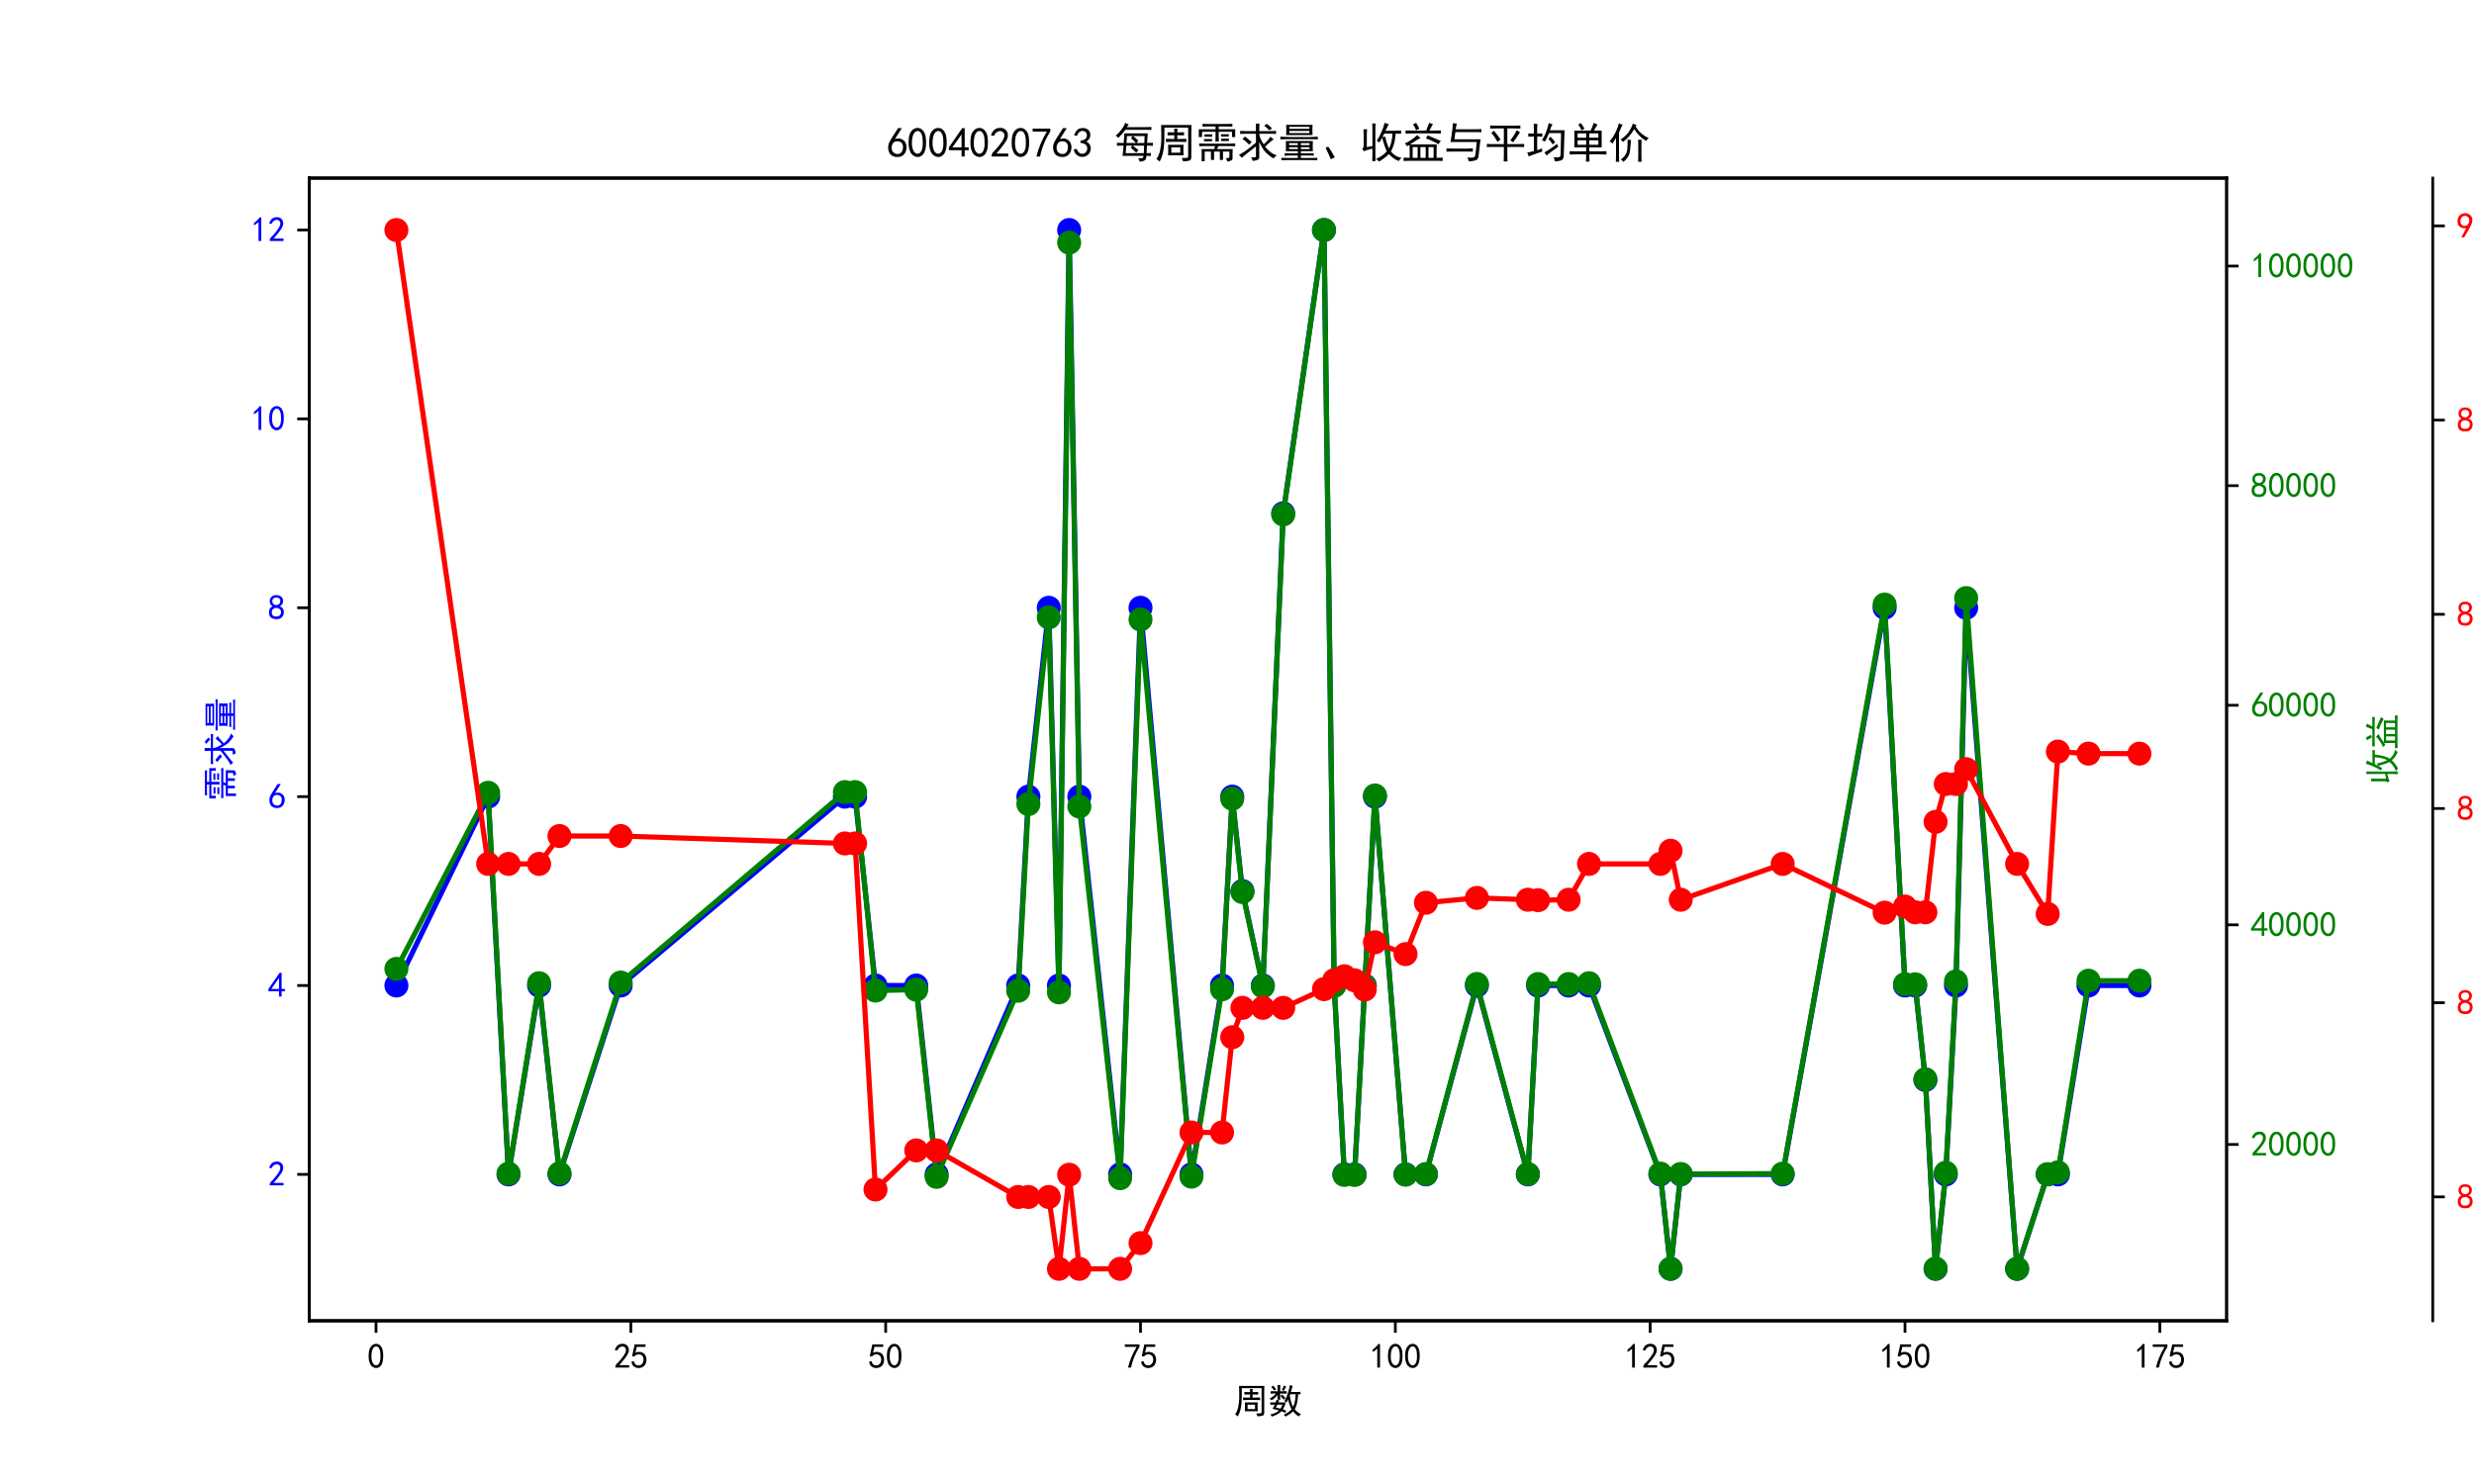 <?xml version="1.0" encoding="utf-8" standalone="no"?>
<!DOCTYPE svg PUBLIC "-//W3C//DTD SVG 1.1//EN"
  "http://www.w3.org/Graphics/SVG/1.1/DTD/svg11.dtd">
<svg xmlns:xlink="http://www.w3.org/1999/xlink" width="720pt" height="432pt" viewBox="0 0 720 432" xmlns="http://www.w3.org/2000/svg" version="1.1">
 <defs>
  <style type="text/css">*{stroke-linejoin: round; stroke-linecap: butt}</style>
 </defs>
 <g id="figure_1">
  <g id="patch_1">
   <path d="M 0 432 
L 720 432 
L 720 0 
L 0 0 
z
" style="fill: #ffffff"/>
  </g>
  <g id="axes_1">
   <g id="patch_2">
    <path d="M 90 384.48 
L 648 384.48 
L 648 51.84 
L 90 51.84 
z
" style="fill: #ffffff"/>
   </g>
   <g id="matplotlib.axis_1">
    <g id="xtick_1">
     <g id="line2d_1">
      <defs>
       <path id="m0a4046b836" d="M 0 0 
L 0 3.5 
" style="stroke: #000000; stroke-width: 0.8"/>
      </defs>
      <g>
       <use xlink:href="#m0a4046b836" x="109.431" y="384.48" style="stroke: #000000; stroke-width: 0.8"/>
      </g>
     </g>
     <g id="text_1">
      <!-- 0 -->
      <g transform="translate(106.931 398.355) scale(0.1 -0.1)">
       <defs>
        <path id="SimHei-30" d="M 225 2537 
Q 250 3200 412 3587 
Q 575 3975 875 4225 
Q 1175 4475 1612 4475 
Q 2050 4475 2375 4112 
Q 2700 3750 2800 3200 
Q 2900 2650 2862 1937 
Q 2825 1225 2612 775 
Q 2400 325 1975 150 
Q 1550 -25 1125 187 
Q 700 400 525 750 
Q 350 1100 275 1487 
Q 200 1875 225 2537 
z
M 750 2687 
Q 675 2000 800 1462 
Q 925 925 1212 700 
Q 1500 475 1800 612 
Q 2100 750 2237 1162 
Q 2375 1575 2375 2062 
Q 2375 2550 2337 2950 
Q 2300 3350 2112 3675 
Q 1925 4000 1612 4012 
Q 1300 4025 1062 3700 
Q 825 3375 750 2687 
z
" transform="scale(0.016)"/>
       </defs>
       <use xlink:href="#SimHei-30"/>
      </g>
     </g>
    </g>
    <g id="xtick_2">
     <g id="line2d_2">
      <g>
       <use xlink:href="#m0a4046b836" x="183.593" y="384.48" style="stroke: #000000; stroke-width: 0.8"/>
      </g>
     </g>
     <g id="text_2">
      <!-- 25 -->
      <g transform="translate(178.593 398.355) scale(0.1 -0.1)">
       <defs>
        <path id="SimHei-32" d="M 300 250 
Q 325 625 650 925 
Q 975 1225 1475 1862 
Q 1975 2500 2125 2850 
Q 2275 3200 2237 3450 
Q 2200 3700 2000 3862 
Q 1800 4025 1537 4000 
Q 1275 3975 1037 3800 
Q 800 3625 675 3275 
L 200 3350 
Q 400 3925 712 4187 
Q 1025 4450 1450 4475 
Q 1700 4500 1900 4462 
Q 2100 4425 2312 4287 
Q 2525 4150 2662 3875 
Q 2800 3600 2762 3212 
Q 2725 2825 2375 2287 
Q 2025 1750 1025 600 
L 2825 600 
L 2825 150 
L 300 150 
L 300 250 
z
" transform="scale(0.016)"/>
        <path id="SimHei-35" d="M 550 1325 
Q 725 650 1150 575 
Q 1575 500 1837 662 
Q 2100 825 2212 1087 
Q 2325 1350 2312 1675 
Q 2300 2000 2137 2225 
Q 1975 2450 1725 2525 
Q 1475 2600 1162 2525 
Q 850 2450 650 2175 
L 225 2225 
Q 275 2375 700 4375 
L 2675 4375 
L 2675 3925 
L 1075 3925 
Q 950 3250 825 2850 
Q 1200 3025 1525 3012 
Q 1850 3000 2150 2862 
Q 2450 2725 2587 2487 
Q 2725 2250 2787 2012 
Q 2850 1775 2837 1500 
Q 2825 1225 2725 937 
Q 2625 650 2425 462 
Q 2225 275 1937 162 
Q 1650 50 1275 75 
Q 900 100 562 350 
Q 225 600 100 1200 
L 550 1325 
z
" transform="scale(0.016)"/>
       </defs>
       <use xlink:href="#SimHei-32"/>
       <use xlink:href="#SimHei-35" x="50"/>
      </g>
     </g>
    </g>
    <g id="xtick_3">
     <g id="line2d_3">
      <g>
       <use xlink:href="#m0a4046b836" x="257.756" y="384.48" style="stroke: #000000; stroke-width: 0.8"/>
      </g>
     </g>
     <g id="text_3">
      <!-- 50 -->
      <g transform="translate(252.756 398.355) scale(0.1 -0.1)">
       <use xlink:href="#SimHei-35"/>
       <use xlink:href="#SimHei-30" x="50"/>
      </g>
     </g>
    </g>
    <g id="xtick_4">
     <g id="line2d_4">
      <g>
       <use xlink:href="#m0a4046b836" x="331.919" y="384.48" style="stroke: #000000; stroke-width: 0.8"/>
      </g>
     </g>
     <g id="text_4">
      <!-- 75 -->
      <g transform="translate(326.919 398.355) scale(0.1 -0.1)">
       <defs>
        <path id="SimHei-37" d="M 850 150 
Q 1300 2050 2425 3925 
L 275 3925 
L 275 4375 
L 2950 4375 
L 2950 3950 
Q 1775 2050 1400 150 
L 850 150 
z
" transform="scale(0.016)"/>
       </defs>
       <use xlink:href="#SimHei-37"/>
       <use xlink:href="#SimHei-35" x="50"/>
      </g>
     </g>
    </g>
    <g id="xtick_5">
     <g id="line2d_5">
      <g>
       <use xlink:href="#m0a4046b836" x="406.081" y="384.48" style="stroke: #000000; stroke-width: 0.8"/>
      </g>
     </g>
     <g id="text_5">
      <!-- 100 -->
      <g transform="translate(398.581 398.355) scale(0.1 -0.1)">
       <defs>
        <path id="SimHei-31" d="M 1400 3600 
Q 1075 3275 575 2975 
L 575 3450 
Q 1200 3875 1600 4450 
L 1900 4450 
L 1900 150 
L 1400 150 
L 1400 3600 
z
" transform="scale(0.016)"/>
       </defs>
       <use xlink:href="#SimHei-31"/>
       <use xlink:href="#SimHei-30" x="50"/>
       <use xlink:href="#SimHei-30" x="100"/>
      </g>
     </g>
    </g>
    <g id="xtick_6">
     <g id="line2d_6">
      <g>
       <use xlink:href="#m0a4046b836" x="480.244" y="384.48" style="stroke: #000000; stroke-width: 0.8"/>
      </g>
     </g>
     <g id="text_6">
      <!-- 125 -->
      <g transform="translate(472.744 398.355) scale(0.1 -0.1)">
       <use xlink:href="#SimHei-31"/>
       <use xlink:href="#SimHei-32" x="50"/>
       <use xlink:href="#SimHei-35" x="100"/>
      </g>
     </g>
    </g>
    <g id="xtick_7">
     <g id="line2d_7">
      <g>
       <use xlink:href="#m0a4046b836" x="554.407" y="384.48" style="stroke: #000000; stroke-width: 0.8"/>
      </g>
     </g>
     <g id="text_7">
      <!-- 150 -->
      <g transform="translate(546.907 398.355) scale(0.1 -0.1)">
       <use xlink:href="#SimHei-31"/>
       <use xlink:href="#SimHei-35" x="50"/>
       <use xlink:href="#SimHei-30" x="100"/>
      </g>
     </g>
    </g>
    <g id="xtick_8">
     <g id="line2d_8">
      <g>
       <use xlink:href="#m0a4046b836" x="628.569" y="384.48" style="stroke: #000000; stroke-width: 0.8"/>
      </g>
     </g>
     <g id="text_8">
      <!-- 175 -->
      <g transform="translate(621.069 398.355) scale(0.1 -0.1)">
       <use xlink:href="#SimHei-31"/>
       <use xlink:href="#SimHei-37" x="50"/>
       <use xlink:href="#SimHei-35" x="100"/>
      </g>
     </g>
    </g>
    <g id="text_9">
     <!-- 周数 -->
     <g transform="translate(359 411.339) scale(0.1 -0.1)">
      <defs>
       <path id="SimHei-5468" d="M 5600 4925 
Q 5575 4400 5575 3800 
L 5575 50 
Q 5550 -375 5325 -462 
Q 5100 -550 4325 -600 
Q 4300 -400 4125 -75 
Q 4800 -100 4962 -37 
Q 5125 25 5100 225 
L 5100 4525 
L 1500 4525 
Q 1500 2575 1450 1887 
Q 1400 1200 1237 550 
Q 1075 -100 775 -625 
Q 625 -450 275 -225 
Q 650 225 825 1000 
Q 1000 1775 1025 2587 
Q 1050 3400 1000 4925 
L 5600 4925 
z
M 2050 325 
Q 2075 625 2075 950 
L 2075 1400 
Q 2075 1625 2050 1925 
L 4400 1925 
Q 4375 1725 4375 1450 
L 4375 875 
Q 4375 600 4400 325 
L 2050 325 
z
M 3000 3800 
Q 3000 4150 2975 4375 
L 3475 4375 
Q 3450 4075 3450 3800 
Q 4100 3800 4475 3825 
L 4475 3350 
Q 4125 3375 3450 3375 
L 3450 2800 
Q 4200 2800 4825 2825 
L 4825 2350 
Q 4175 2375 3725 2375 
L 2750 2375 
Q 2325 2375 1725 2350 
L 1725 2825 
Q 2325 2800 3000 2800 
L 3000 3375 
Q 2500 3375 1975 3350 
L 1975 3825 
Q 2475 3800 3000 3800 
z
M 3900 725 
L 3900 1525 
L 2550 1525 
L 2550 725 
L 3900 725 
z
" transform="scale(0.016)"/>
       <path id="SimHei-6570" d="M 4525 4925 
Q 4475 4800 4400 4587 
Q 4325 4375 4175 3825 
L 5325 3825 
Q 5575 3825 5925 3850 
L 5925 3400 
Q 5650 3425 5500 3425 
Q 5500 3025 5362 2162 
Q 5225 1300 4875 675 
Q 5125 375 5437 137 
Q 5750 -100 6025 -200 
Q 5725 -425 5625 -625 
Q 5325 -450 5075 -225 
Q 4825 0 4575 325 
Q 4300 25 3987 -187 
Q 3675 -400 3200 -650 
Q 3075 -425 2850 -300 
Q 3225 -150 3650 125 
Q 4075 400 4300 675 
Q 4125 1025 3962 1425 
Q 3800 1825 3675 2475 
Q 3600 2275 3425 1950 
Q 3250 2050 3000 2150 
Q 3400 2850 3650 3675 
Q 3900 4500 3975 5100 
Q 4275 4975 4525 4925 
z
M 2100 2250 
Q 2000 2150 1875 1925 
L 3250 1925 
Q 3100 1300 2725 675 
Q 3125 525 3350 400 
Q 3225 225 3125 25 
Q 2900 175 2450 325 
Q 1950 -225 725 -650 
Q 600 -375 400 -275 
Q 1575 0 2000 475 
Q 1300 650 850 775 
Q 1000 1000 1250 1525 
Q 1000 1525 425 1500 
L 425 1950 
Q 900 1925 1400 1925 
Q 1500 2150 1550 2425 
Q 1825 2325 2100 2250 
z
M 1775 3950 
Q 1775 4550 1750 5100 
L 2250 5100 
Q 2225 4575 2225 3950 
Q 3075 3950 3425 3975 
L 3425 3525 
Q 3075 3550 2225 3550 
Q 2225 2825 2250 2425 
L 1750 2425 
Q 1775 2775 1775 3300 
Q 1650 3100 1300 2787 
Q 950 2475 650 2300 
Q 525 2525 275 2625 
Q 500 2700 875 2975 
Q 1250 3250 1450 3550 
Q 950 3550 500 3525 
L 500 3975 
Q 925 3950 1775 3950 
z
M 3975 3175 
Q 4200 1700 4600 1125 
Q 4850 1700 4937 2287 
Q 5025 2875 5050 3425 
L 4075 3425 
L 3975 3175 
z
M 1450 1000 
Q 1750 925 2275 800 
Q 2475 1050 2650 1525 
L 1725 1525 
Q 1600 1275 1450 1000 
z
M 3325 4825 
Q 3200 4625 3125 4450 
Q 3050 4275 2925 4025 
Q 2725 4125 2525 4175 
Q 2725 4500 2900 5000 
Q 3150 4875 3325 4825 
z
M 2575 3375 
Q 2900 3050 3200 2725 
Q 3050 2600 2875 2425 
Q 2525 2850 2300 3100 
Q 2450 3225 2575 3375 
z
M 925 5000 
Q 1275 4650 1500 4300 
L 1125 4075 
Q 950 4425 600 4725 
Q 825 4875 925 5000 
z
" transform="scale(0.016)"/>
      </defs>
      <use xlink:href="#SimHei-5468"/>
      <use xlink:href="#SimHei-6570" x="100"/>
     </g>
    </g>
   </g>
   <g id="matplotlib.axis_2">
    <g id="ytick_1">
     <g id="line2d_9">
      <defs>
       <path id="mcf50e1ba84" d="M 0 0 
L -3.5 0 
" style="stroke: #000000; stroke-width: 0.8"/>
      </defs>
      <g>
       <use xlink:href="#mcf50e1ba84" x="90" y="341.869" style="stroke: #000000; stroke-width: 0.8"/>
      </g>
     </g>
     <g id="text_10">
      <!-- 2 -->
      <g style="fill: #0000ff" transform="translate(78 345.307) scale(0.1 -0.1)">
       <use xlink:href="#SimHei-32"/>
      </g>
     </g>
    </g>
    <g id="ytick_2">
     <g id="line2d_10">
      <g>
       <use xlink:href="#mcf50e1ba84" x="90" y="286.887" style="stroke: #000000; stroke-width: 0.8"/>
      </g>
     </g>
     <g id="text_11">
      <!-- 4 -->
      <g style="fill: #0000ff" transform="translate(78 290.325) scale(0.1 -0.1)">
       <defs>
        <path id="SimHei-34" d="M 2000 1100 
L 75 1100 
L 75 1525 
L 2100 4450 
L 2475 4450 
L 2475 1525 
L 3075 1525 
L 3075 1100 
L 2475 1100 
L 2475 150 
L 2000 150 
L 2000 1100 
z
M 2000 1525 
L 2000 3500 
L 600 1525 
L 2000 1525 
z
" transform="scale(0.016)"/>
       </defs>
       <use xlink:href="#SimHei-34"/>
      </g>
     </g>
    </g>
    <g id="ytick_3">
     <g id="line2d_11">
      <g>
       <use xlink:href="#mcf50e1ba84" x="90" y="231.905" style="stroke: #000000; stroke-width: 0.8"/>
      </g>
     </g>
     <g id="text_12">
      <!-- 6 -->
      <g style="fill: #0000ff" transform="translate(78 235.343) scale(0.1 -0.1)">
       <defs>
        <path id="SimHei-36" d="M 250 1612 
Q 275 1975 387 2225 
Q 500 2475 725 2850 
L 1750 4450 
L 2325 4450 
L 1275 2800 
Q 1950 2975 2350 2750 
Q 2750 2525 2887 2237 
Q 3025 1950 3037 1612 
Q 3050 1275 2937 950 
Q 2825 625 2537 362 
Q 2250 100 1737 75 
Q 1225 50 862 262 
Q 500 475 362 862 
Q 225 1250 250 1612 
z
M 1025 787 
Q 1250 550 1625 525 
Q 2000 500 2250 775 
Q 2500 1050 2500 1575 
Q 2500 2100 2187 2300 
Q 1875 2500 1487 2450 
Q 1100 2400 925 2075 
Q 750 1750 775 1387 
Q 800 1025 1025 787 
z
" transform="scale(0.016)"/>
       </defs>
       <use xlink:href="#SimHei-36"/>
      </g>
     </g>
    </g>
    <g id="ytick_4">
     <g id="line2d_12">
      <g>
       <use xlink:href="#mcf50e1ba84" x="90" y="176.924" style="stroke: #000000; stroke-width: 0.8"/>
      </g>
     </g>
     <g id="text_13">
      <!-- 8 -->
      <g style="fill: #0000ff" transform="translate(78 180.361) scale(0.1 -0.1)">
       <defs>
        <path id="SimHei-38" d="M 175 1375 
Q 175 1675 325 1962 
Q 475 2250 825 2425 
Q 525 2600 425 2812 
Q 325 3025 312 3300 
Q 300 3575 387 3775 
Q 475 3975 650 4150 
Q 825 4325 1037 4387 
Q 1250 4450 1500 4450 
Q 1750 4450 1950 4400 
Q 2150 4350 2375 4187 
Q 2600 4025 2700 3725 
Q 2800 3425 2687 3025 
Q 2575 2625 2100 2400 
Q 2525 2275 2700 2012 
Q 2875 1750 2875 1375 
Q 2875 1000 2762 775 
Q 2650 550 2512 400 
Q 2375 250 2137 162 
Q 1900 75 1537 75 
Q 1175 75 912 162 
Q 650 250 475 425 
Q 300 600 237 837 
Q 175 1075 175 1375 
z
M 687 1400 
Q 675 1100 787 875 
Q 900 650 1200 587 
Q 1500 525 1825 600 
Q 2150 675 2275 950 
Q 2400 1225 2362 1500 
Q 2325 1775 2050 1962 
Q 1775 2150 1450 2125 
Q 1125 2100 912 1900 
Q 700 1700 687 1400 
z
M 775 3350 
Q 775 3100 950 2875 
Q 1125 2650 1500 2650 
Q 1875 2650 2062 2875 
Q 2250 3100 2237 3412 
Q 2225 3725 2012 3875 
Q 1800 4025 1437 4000 
Q 1075 3975 925 3787 
Q 775 3600 775 3350 
z
" transform="scale(0.016)"/>
       </defs>
       <use xlink:href="#SimHei-38"/>
      </g>
     </g>
    </g>
    <g id="ytick_5">
     <g id="line2d_13">
      <g>
       <use xlink:href="#mcf50e1ba84" x="90" y="121.942" style="stroke: #000000; stroke-width: 0.8"/>
      </g>
     </g>
     <g id="text_14">
      <!-- 10 -->
      <g style="fill: #0000ff" transform="translate(73 125.379) scale(0.1 -0.1)">
       <use xlink:href="#SimHei-31"/>
       <use xlink:href="#SimHei-30" x="50"/>
      </g>
     </g>
    </g>
    <g id="ytick_6">
     <g id="line2d_14">
      <g>
       <use xlink:href="#mcf50e1ba84" x="90" y="66.96" style="stroke: #000000; stroke-width: 0.8"/>
      </g>
     </g>
     <g id="text_15">
      <!-- 12 -->
      <g style="fill: #0000ff" transform="translate(73 70.397) scale(0.1 -0.1)">
       <use xlink:href="#SimHei-31"/>
       <use xlink:href="#SimHei-32" x="50"/>
      </g>
     </g>
    </g>
    <g id="text_16">
     <!-- 需求量 -->
     <g style="fill: #0000ff" transform="translate(67.75 233.16) rotate(-90) scale(0.1 -0.1)">
      <defs>
       <path id="SimHei-9700" d="M 5150 2100 
Q 5500 2100 5975 2125 
L 5975 1700 
Q 5500 1725 5150 1725 
L 3425 1725 
Q 3300 1500 3250 1275 
L 5600 1275 
Q 5575 950 5575 700 
L 5575 -50 
Q 5575 -350 5425 -437 
Q 5275 -525 4775 -625 
Q 4750 -400 4550 -100 
Q 4950 -100 5025 -50 
Q 5100 0 5100 200 
L 5100 900 
L 4125 900 
L 4125 -375 
L 3650 -375 
L 3650 900 
L 2775 900 
L 2775 -375 
L 2300 -375 
L 2300 900 
L 1350 900 
L 1350 -575 
L 875 -575 
Q 900 -225 900 175 
L 900 575 
Q 900 900 875 1275 
L 2800 1275 
Q 2875 1500 2925 1725 
L 1350 1725 
Q 925 1725 525 1700 
L 525 2125 
Q 900 2100 1325 2100 
L 5150 2100 
z
M 4700 5075 
Q 5075 5075 5550 5100 
L 5550 4675 
Q 5075 4700 4700 4700 
L 3475 4700 
L 3475 4275 
L 5975 4275 
L 5975 3100 
L 5500 3100 
L 5500 3900 
L 3475 3900 
L 3475 3200 
Q 3475 2775 3500 2425 
L 2975 2425 
Q 3000 2750 3000 3175 
L 3000 3900 
L 950 3900 
L 950 3100 
L 450 3100 
Q 450 3375 462 3650 
Q 475 3925 450 4275 
L 3000 4275 
L 3000 4700 
L 1775 4700 
Q 1400 4700 1025 4675 
L 1025 5100 
Q 1400 5075 1750 5075 
L 4700 5075 
z
M 2475 2450 
L 1250 2450 
L 1250 2800 
L 2475 2800 
L 2475 2450 
z
M 2500 3150 
L 1325 3150 
L 1325 3500 
L 2500 3500 
L 2500 3150 
z
M 5000 3175 
L 3825 3175 
L 3825 3525 
L 5000 3525 
L 5000 3175 
z
M 5025 2500 
L 3850 2500 
L 3850 2850 
L 5025 2850 
L 5025 2500 
z
" transform="scale(0.016)"/>
       <path id="SimHei-6c42" d="M 475 4025 
Q 875 4000 1325 4000 
L 2875 4000 
Q 2875 4725 2850 5125 
L 3400 5125 
Q 3375 4725 3375 4000 
L 5150 4000 
Q 5500 4000 5925 4025 
L 5925 3575 
Q 5475 3600 5150 3600 
L 3375 3600 
Q 3400 3200 3612 2750 
Q 3825 2300 4050 2000 
Q 4600 2450 5075 3150 
Q 5250 2950 5575 2750 
Q 5275 2600 4250 1650 
Q 4575 1225 5037 850 
Q 5500 475 6050 325 
Q 5700 125 5550 -150 
Q 5000 150 4437 687 
Q 3875 1225 3375 2375 
L 3375 150 
Q 3400 -225 3137 -350 
Q 2875 -475 2375 -525 
Q 2325 -275 2150 25 
Q 2575 0 2737 37 
Q 2900 75 2875 300 
L 2875 1675 
Q 1875 900 1437 550 
Q 1000 200 725 -50 
Q 500 200 300 400 
Q 650 575 1200 937 
Q 1750 1300 2875 2250 
L 2875 3600 
L 1325 3600 
Q 875 3600 475 3575 
L 475 4025 
z
M 1225 3175 
Q 1775 2725 2250 2325 
L 1825 1950 
Q 1450 2375 825 2825 
L 1225 3175 
z
M 4500 5100 
Q 4900 4825 5300 4425 
Q 5125 4300 4925 4100 
Q 4650 4400 4125 4825 
Q 4275 4950 4500 5100 
z
" transform="scale(0.016)"/>
       <path id="SimHei-91cf" d="M 5250 2500 
Q 5225 2200 5225 1700 
Q 5225 1225 5250 950 
L 3425 950 
L 3425 625 
L 4575 625 
Q 5000 625 5375 650 
L 5375 275 
Q 5025 300 4575 300 
L 3425 300 
L 3425 -75 
L 5125 -75 
Q 5525 -75 5925 -50 
L 5925 -425 
Q 5525 -400 5125 -400 
L 1275 -400 
Q 900 -400 475 -425 
L 475 -50 
Q 925 -50 1275 -75 
L 2975 -75 
L 2975 300 
L 1725 300 
Q 1350 300 975 250 
L 975 650 
Q 1375 625 1725 625 
L 2975 625 
L 2975 950 
L 1150 950 
Q 1175 1375 1175 1775 
Q 1175 2175 1150 2500 
L 5250 2500 
z
M 5200 4950 
Q 5175 4575 5175 4250 
Q 5175 3925 5200 3400 
L 1200 3400 
Q 1225 3925 1225 4250 
Q 1225 4575 1200 4950 
L 5200 4950 
z
M 4900 3100 
Q 5500 3125 6000 3150 
L 6000 2750 
Q 5500 2775 4925 2775 
L 1650 2775 
Q 975 2775 325 2750 
L 325 3150 
Q 975 3125 1650 3100 
L 4900 3100 
z
M 4725 3700 
L 4725 4025 
L 1675 4025 
L 1675 3700 
L 4725 3700 
z
M 4725 4350 
L 4725 4650 
L 1675 4650 
L 1675 4350 
L 4725 4350 
z
M 4750 1875 
L 4750 2175 
L 3425 2175 
L 3425 1875 
L 4750 1875 
z
M 2975 1875 
L 2975 2175 
L 1650 2175 
L 1650 1875 
L 2975 1875 
z
M 2975 1275 
L 2975 1550 
L 1650 1550 
L 1650 1275 
L 2975 1275 
z
M 4750 1275 
L 4750 1550 
L 3425 1550 
L 3425 1275 
L 4750 1275 
z
" transform="scale(0.016)"/>
      </defs>
      <use xlink:href="#SimHei-9700"/>
      <use xlink:href="#SimHei-6c42" x="100"/>
      <use xlink:href="#SimHei-91cf" x="200"/>
     </g>
    </g>
   </g>
   <g id="line2d_15">
    <path d="M 115.364 286.887 
L 142.062 231.905 
L 147.995 341.869 
L 156.895 286.887 
L 162.828 341.869 
L 180.627 286.887 
L 245.89 231.905 
L 248.856 231.905 
L 254.789 286.887 
L 266.656 286.887 
L 272.589 341.869 
L 296.321 286.887 
L 299.287 231.905 
L 305.22 176.924 
L 308.187 286.887 
L 311.153 66.96 
L 314.12 231.905 
L 325.986 341.869 
L 331.919 176.924 
L 346.751 341.869 
L 355.651 286.887 
L 358.617 231.905 
L 361.584 259.396 
L 367.517 286.887 
L 373.45 149.433 
L 385.316 66.96 
L 388.282 286.887 
L 391.249 341.869 
L 394.215 341.869 
L 397.182 286.887 
L 400.148 231.905 
L 409.048 341.869 
L 414.981 341.869 
L 429.813 286.887 
L 444.646 341.869 
L 447.612 286.887 
L 456.512 286.887 
L 462.445 286.887 
L 483.211 341.869 
L 486.177 369.36 
L 489.144 341.869 
L 518.809 341.869 
L 548.474 176.924 
L 554.407 286.887 
L 557.373 286.887 
L 560.34 314.378 
L 563.306 369.36 
L 566.273 341.869 
L 569.239 286.887 
L 572.206 176.924 
L 587.038 369.36 
L 595.938 341.869 
L 598.904 341.869 
L 607.804 286.887 
L 622.636 286.887 
" clip-path="url(#p2e9f3f0011)" style="fill: none; stroke: #0000ff; stroke-width: 1.5; stroke-linecap: square"/>
    <defs>
     <path id="me6c944858f" d="M 0 3 
C 0.796 3 1.559 2.684 2.121 2.121 
C 2.684 1.559 3 0.796 3 0 
C 3 -0.796 2.684 -1.559 2.121 -2.121 
C 1.559 -2.684 0.796 -3 0 -3 
C -0.796 -3 -1.559 -2.684 -2.121 -2.121 
C -2.684 -1.559 -3 -0.796 -3 0 
C -3 0.796 -2.684 1.559 -2.121 2.121 
C -1.559 2.684 -0.796 3 0 3 
z
" style="stroke: #0000ff"/>
    </defs>
    <g clip-path="url(#p2e9f3f0011)">
     <use xlink:href="#me6c944858f" x="115.364" y="286.887" style="fill: #0000ff; stroke: #0000ff"/>
     <use xlink:href="#me6c944858f" x="142.062" y="231.905" style="fill: #0000ff; stroke: #0000ff"/>
     <use xlink:href="#me6c944858f" x="147.995" y="341.869" style="fill: #0000ff; stroke: #0000ff"/>
     <use xlink:href="#me6c944858f" x="156.895" y="286.887" style="fill: #0000ff; stroke: #0000ff"/>
     <use xlink:href="#me6c944858f" x="162.828" y="341.869" style="fill: #0000ff; stroke: #0000ff"/>
     <use xlink:href="#me6c944858f" x="180.627" y="286.887" style="fill: #0000ff; stroke: #0000ff"/>
     <use xlink:href="#me6c944858f" x="245.89" y="231.905" style="fill: #0000ff; stroke: #0000ff"/>
     <use xlink:href="#me6c944858f" x="248.856" y="231.905" style="fill: #0000ff; stroke: #0000ff"/>
     <use xlink:href="#me6c944858f" x="254.789" y="286.887" style="fill: #0000ff; stroke: #0000ff"/>
     <use xlink:href="#me6c944858f" x="266.656" y="286.887" style="fill: #0000ff; stroke: #0000ff"/>
     <use xlink:href="#me6c944858f" x="272.589" y="341.869" style="fill: #0000ff; stroke: #0000ff"/>
     <use xlink:href="#me6c944858f" x="296.321" y="286.887" style="fill: #0000ff; stroke: #0000ff"/>
     <use xlink:href="#me6c944858f" x="299.287" y="231.905" style="fill: #0000ff; stroke: #0000ff"/>
     <use xlink:href="#me6c944858f" x="305.22" y="176.924" style="fill: #0000ff; stroke: #0000ff"/>
     <use xlink:href="#me6c944858f" x="308.187" y="286.887" style="fill: #0000ff; stroke: #0000ff"/>
     <use xlink:href="#me6c944858f" x="311.153" y="66.96" style="fill: #0000ff; stroke: #0000ff"/>
     <use xlink:href="#me6c944858f" x="314.12" y="231.905" style="fill: #0000ff; stroke: #0000ff"/>
     <use xlink:href="#me6c944858f" x="325.986" y="341.869" style="fill: #0000ff; stroke: #0000ff"/>
     <use xlink:href="#me6c944858f" x="331.919" y="176.924" style="fill: #0000ff; stroke: #0000ff"/>
     <use xlink:href="#me6c944858f" x="346.751" y="341.869" style="fill: #0000ff; stroke: #0000ff"/>
     <use xlink:href="#me6c944858f" x="355.651" y="286.887" style="fill: #0000ff; stroke: #0000ff"/>
     <use xlink:href="#me6c944858f" x="358.617" y="231.905" style="fill: #0000ff; stroke: #0000ff"/>
     <use xlink:href="#me6c944858f" x="361.584" y="259.396" style="fill: #0000ff; stroke: #0000ff"/>
     <use xlink:href="#me6c944858f" x="367.517" y="286.887" style="fill: #0000ff; stroke: #0000ff"/>
     <use xlink:href="#me6c944858f" x="373.45" y="149.433" style="fill: #0000ff; stroke: #0000ff"/>
     <use xlink:href="#me6c944858f" x="385.316" y="66.96" style="fill: #0000ff; stroke: #0000ff"/>
     <use xlink:href="#me6c944858f" x="388.282" y="286.887" style="fill: #0000ff; stroke: #0000ff"/>
     <use xlink:href="#me6c944858f" x="391.249" y="341.869" style="fill: #0000ff; stroke: #0000ff"/>
     <use xlink:href="#me6c944858f" x="394.215" y="341.869" style="fill: #0000ff; stroke: #0000ff"/>
     <use xlink:href="#me6c944858f" x="397.182" y="286.887" style="fill: #0000ff; stroke: #0000ff"/>
     <use xlink:href="#me6c944858f" x="400.148" y="231.905" style="fill: #0000ff; stroke: #0000ff"/>
     <use xlink:href="#me6c944858f" x="409.048" y="341.869" style="fill: #0000ff; stroke: #0000ff"/>
     <use xlink:href="#me6c944858f" x="414.981" y="341.869" style="fill: #0000ff; stroke: #0000ff"/>
     <use xlink:href="#me6c944858f" x="429.813" y="286.887" style="fill: #0000ff; stroke: #0000ff"/>
     <use xlink:href="#me6c944858f" x="444.646" y="341.869" style="fill: #0000ff; stroke: #0000ff"/>
     <use xlink:href="#me6c944858f" x="447.612" y="286.887" style="fill: #0000ff; stroke: #0000ff"/>
     <use xlink:href="#me6c944858f" x="456.512" y="286.887" style="fill: #0000ff; stroke: #0000ff"/>
     <use xlink:href="#me6c944858f" x="462.445" y="286.887" style="fill: #0000ff; stroke: #0000ff"/>
     <use xlink:href="#me6c944858f" x="483.211" y="341.869" style="fill: #0000ff; stroke: #0000ff"/>
     <use xlink:href="#me6c944858f" x="486.177" y="369.36" style="fill: #0000ff; stroke: #0000ff"/>
     <use xlink:href="#me6c944858f" x="489.144" y="341.869" style="fill: #0000ff; stroke: #0000ff"/>
     <use xlink:href="#me6c944858f" x="518.809" y="341.869" style="fill: #0000ff; stroke: #0000ff"/>
     <use xlink:href="#me6c944858f" x="548.474" y="176.924" style="fill: #0000ff; stroke: #0000ff"/>
     <use xlink:href="#me6c944858f" x="554.407" y="286.887" style="fill: #0000ff; stroke: #0000ff"/>
     <use xlink:href="#me6c944858f" x="557.373" y="286.887" style="fill: #0000ff; stroke: #0000ff"/>
     <use xlink:href="#me6c944858f" x="560.34" y="314.378" style="fill: #0000ff; stroke: #0000ff"/>
     <use xlink:href="#me6c944858f" x="563.306" y="369.36" style="fill: #0000ff; stroke: #0000ff"/>
     <use xlink:href="#me6c944858f" x="566.273" y="341.869" style="fill: #0000ff; stroke: #0000ff"/>
     <use xlink:href="#me6c944858f" x="569.239" y="286.887" style="fill: #0000ff; stroke: #0000ff"/>
     <use xlink:href="#me6c944858f" x="572.206" y="176.924" style="fill: #0000ff; stroke: #0000ff"/>
     <use xlink:href="#me6c944858f" x="587.038" y="369.36" style="fill: #0000ff; stroke: #0000ff"/>
     <use xlink:href="#me6c944858f" x="595.938" y="341.869" style="fill: #0000ff; stroke: #0000ff"/>
     <use xlink:href="#me6c944858f" x="598.904" y="341.869" style="fill: #0000ff; stroke: #0000ff"/>
     <use xlink:href="#me6c944858f" x="607.804" y="286.887" style="fill: #0000ff; stroke: #0000ff"/>
     <use xlink:href="#me6c944858f" x="622.636" y="286.887" style="fill: #0000ff; stroke: #0000ff"/>
    </g>
   </g>
   <g id="patch_3">
    <path d="M 90 384.48 
L 90 51.84 
" style="fill: none; stroke: #000000; stroke-width: 0.8; stroke-linejoin: miter; stroke-linecap: square"/>
   </g>
   <g id="patch_4">
    <path d="M 648 384.48 
L 648 51.84 
" style="fill: none; stroke: #000000; stroke-width: 0.8; stroke-linejoin: miter; stroke-linecap: square"/>
   </g>
   <g id="patch_5">
    <path d="M 90 384.48 
L 648 384.48 
" style="fill: none; stroke: #000000; stroke-width: 0.8; stroke-linejoin: miter; stroke-linecap: square"/>
   </g>
   <g id="patch_6">
    <path d="M 90 51.84 
L 648 51.84 
" style="fill: none; stroke: #000000; stroke-width: 0.8; stroke-linejoin: miter; stroke-linecap: square"/>
   </g>
  </g>
  <g id="axes_2">
   <g id="matplotlib.axis_3">
    <g id="ytick_7">
     <g id="line2d_16">
      <defs>
       <path id="m6f7b96c678" d="M 0 0 
L 3.5 0 
" style="stroke: #000000; stroke-width: 0.8"/>
      </defs>
      <g>
       <use xlink:href="#m6f7b96c678" x="648" y="333.152" style="stroke: #000000; stroke-width: 0.8"/>
      </g>
     </g>
     <g id="text_17">
      <!-- 20000 -->
      <g style="fill: #008000" transform="translate(655 336.589) scale(0.1 -0.1)">
       <use xlink:href="#SimHei-32"/>
       <use xlink:href="#SimHei-30" x="50"/>
       <use xlink:href="#SimHei-30" x="100"/>
       <use xlink:href="#SimHei-30" x="150"/>
       <use xlink:href="#SimHei-30" x="200"/>
      </g>
     </g>
    </g>
    <g id="ytick_8">
     <g id="line2d_17">
      <g>
       <use xlink:href="#m6f7b96c678" x="648" y="269.228" style="stroke: #000000; stroke-width: 0.8"/>
      </g>
     </g>
     <g id="text_18">
      <!-- 40000 -->
      <g style="fill: #008000" transform="translate(655 272.665) scale(0.1 -0.1)">
       <use xlink:href="#SimHei-34"/>
       <use xlink:href="#SimHei-30" x="50"/>
       <use xlink:href="#SimHei-30" x="100"/>
       <use xlink:href="#SimHei-30" x="150"/>
       <use xlink:href="#SimHei-30" x="200"/>
      </g>
     </g>
    </g>
    <g id="ytick_9">
     <g id="line2d_18">
      <g>
       <use xlink:href="#m6f7b96c678" x="648" y="205.304" style="stroke: #000000; stroke-width: 0.8"/>
      </g>
     </g>
     <g id="text_19">
      <!-- 60000 -->
      <g style="fill: #008000" transform="translate(655 208.741) scale(0.1 -0.1)">
       <use xlink:href="#SimHei-36"/>
       <use xlink:href="#SimHei-30" x="50"/>
       <use xlink:href="#SimHei-30" x="100"/>
       <use xlink:href="#SimHei-30" x="150"/>
       <use xlink:href="#SimHei-30" x="200"/>
      </g>
     </g>
    </g>
    <g id="ytick_10">
     <g id="line2d_19">
      <g>
       <use xlink:href="#m6f7b96c678" x="648" y="141.38" style="stroke: #000000; stroke-width: 0.8"/>
      </g>
     </g>
     <g id="text_20">
      <!-- 80000 -->
      <g style="fill: #008000" transform="translate(655 144.817) scale(0.1 -0.1)">
       <use xlink:href="#SimHei-38"/>
       <use xlink:href="#SimHei-30" x="50"/>
       <use xlink:href="#SimHei-30" x="100"/>
       <use xlink:href="#SimHei-30" x="150"/>
       <use xlink:href="#SimHei-30" x="200"/>
      </g>
     </g>
    </g>
    <g id="ytick_11">
     <g id="line2d_20">
      <g>
       <use xlink:href="#m6f7b96c678" x="648" y="77.456" style="stroke: #000000; stroke-width: 0.8"/>
      </g>
     </g>
     <g id="text_21">
      <!-- 100000 -->
      <g style="fill: #008000" transform="translate(655 80.893) scale(0.1 -0.1)">
       <use xlink:href="#SimHei-31"/>
       <use xlink:href="#SimHei-30" x="50"/>
       <use xlink:href="#SimHei-30" x="100"/>
       <use xlink:href="#SimHei-30" x="150"/>
       <use xlink:href="#SimHei-30" x="200"/>
       <use xlink:href="#SimHei-30" x="250"/>
      </g>
     </g>
    </g>
    <g id="text_22">
     <!-- 收益 -->
     <g style="fill: #008000" transform="translate(696.93 228.16) rotate(-90) scale(0.1 -0.1)">
      <defs>
       <path id="SimHei-6536" d="M 4250 5050 
Q 4125 4850 3750 4050 
L 5150 4050 
Q 5675 4050 6125 4075 
L 6125 3600 
Q 5675 3625 5300 3625 
Q 5225 2625 5025 1975 
Q 4825 1325 4575 900 
Q 4900 500 5287 275 
Q 5675 50 6200 -75 
Q 5900 -275 5800 -550 
Q 5300 -350 4950 -100 
Q 4600 150 4275 525 
Q 3800 0 2775 -625 
Q 2650 -425 2300 -225 
Q 3275 150 3950 925 
Q 3775 1325 3612 1787 
Q 3450 2250 3250 3000 
Q 2975 2450 2825 2275 
Q 2650 2400 2425 2525 
Q 2775 3025 3137 3837 
Q 3500 4650 3625 5250 
Q 3925 5125 4250 5050 
z
M 975 4275 
Q 925 3950 925 3450 
L 925 1575 
L 1775 1725 
L 1775 4425 
Q 1775 4775 1750 5150 
L 2250 5150 
Q 2225 4850 2225 4450 
L 2225 300 
Q 2225 -50 2250 -550 
L 1750 -550 
Q 1775 -25 1775 350 
L 1775 1350 
Q 625 1050 500 925 
Q 375 1125 225 1350 
Q 450 1475 450 1800 
L 450 3575 
Q 450 3925 425 4275 
L 975 4275 
z
M 3725 3150 
Q 3800 2700 3962 2212 
Q 4125 1725 4300 1375 
Q 4725 2150 4825 3625 
L 3575 3625 
Q 3400 3275 3300 3100 
L 3725 3150 
z
" transform="scale(0.016)"/>
       <path id="SimHei-76ca" d="M 2825 2925 
Q 2425 2775 2012 2487 
Q 1600 2200 1225 1975 
L 5275 1975 
Q 5250 1575 5250 1000 
L 5250 -50 
Q 5800 -50 6175 -25 
L 6175 -525 
Q 5725 -500 5250 -500 
L 1325 -500 
Q 700 -500 250 -525 
L 250 -25 
Q 600 -50 1175 -50 
L 1175 1050 
Q 1175 1575 1150 1925 
Q 1000 1800 800 1700 
Q 650 1950 425 2125 
Q 800 2275 1312 2600 
Q 1825 2925 2325 3400 
Q 2550 3150 2825 2925 
z
M 4725 5050 
Q 4575 4900 4462 4637 
Q 4350 4375 4175 4075 
L 4625 4075 
Q 5350 4075 5900 4100 
L 5900 3625 
Q 5350 3650 4625 3650 
L 1975 3650 
Q 1350 3650 550 3625 
L 550 4100 
Q 1175 4075 1975 4075 
L 3675 4075 
Q 3775 4300 3887 4625 
Q 4000 4950 4125 5250 
L 4725 5050 
z
M 3600 -50 
L 3600 1575 
L 2800 1575 
L 2800 -50 
L 3600 -50 
z
M 4800 -50 
L 4800 1575 
L 4025 1575 
L 4025 -50 
L 4800 -50 
z
M 2375 -50 
L 2375 1575 
L 1625 1575 
L 1625 -50 
L 2375 -50 
z
M 3900 3350 
Q 4375 3150 4900 2925 
Q 5425 2700 5900 2500 
Q 5700 2300 5550 2000 
Q 5025 2300 4512 2537 
Q 4000 2775 3625 2900 
Q 3750 3075 3900 3350 
z
M 2150 5250 
Q 2375 4925 2650 4350 
Q 2425 4275 2150 4125 
Q 1950 4650 1675 5025 
Q 1875 5100 2150 5250 
z
" transform="scale(0.016)"/>
      </defs>
      <use xlink:href="#SimHei-6536"/>
      <use xlink:href="#SimHei-76ca" x="100"/>
     </g>
    </g>
   </g>
   <g id="line2d_21">
    <path d="M 115.364 282.04 
L 142.062 230.781 
L 147.995 341.644 
L 156.895 286.213 
L 162.828 341.552 
L 180.627 286.029 
L 245.89 230.579 
L 248.856 230.579 
L 254.789 288.356 
L 266.656 288.099 
L 272.589 342.587 
L 296.321 288.405 
L 299.287 234.07 
L 305.22 179.735 
L 308.187 288.878 
L 311.153 70.625 
L 314.12 234.78 
L 325.986 342.977 
L 331.919 180.342 
L 346.751 342.528 
L 355.651 287.981 
L 358.617 232.492 
L 361.584 259.681 
L 367.517 287.16 
L 373.45 149.766 
L 385.316 66.96 
L 388.282 286.979 
L 391.249 342.014 
L 394.215 342.027 
L 397.182 287.04 
L 400.148 231.555 
L 409.048 341.941 
L 414.981 341.772 
L 429.813 286.437 
L 444.646 341.762 
L 447.612 286.452 
L 456.512 286.449 
L 462.445 286.213 
L 483.211 341.644 
L 486.177 369.338 
L 489.144 341.762 
L 518.809 341.644 
L 548.474 175.991 
L 554.407 286.493 
L 557.373 286.531 
L 560.34 314.167 
L 563.306 369.291 
L 566.273 341.381 
L 569.239 285.687 
L 572.206 174.102 
L 587.038 369.36 
L 595.938 341.809 
L 598.904 341.274 
L 607.804 285.487 
L 622.636 285.487 
" clip-path="url(#p2e9f3f0011)" style="fill: none; stroke: #008000; stroke-width: 1.5; stroke-linecap: square"/>
    <defs>
     <path id="maa6d112e9d" d="M 0 3 
C 0.796 3 1.559 2.684 2.121 2.121 
C 2.684 1.559 3 0.796 3 0 
C 3 -0.796 2.684 -1.559 2.121 -2.121 
C 1.559 -2.684 0.796 -3 0 -3 
C -0.796 -3 -1.559 -2.684 -2.121 -2.121 
C -2.684 -1.559 -3 -0.796 -3 0 
C -3 0.796 -2.684 1.559 -2.121 2.121 
C -1.559 2.684 -0.796 3 0 3 
z
" style="stroke: #008000"/>
    </defs>
    <g clip-path="url(#p2e9f3f0011)">
     <use xlink:href="#maa6d112e9d" x="115.364" y="282.04" style="fill: #008000; stroke: #008000"/>
     <use xlink:href="#maa6d112e9d" x="142.062" y="230.781" style="fill: #008000; stroke: #008000"/>
     <use xlink:href="#maa6d112e9d" x="147.995" y="341.644" style="fill: #008000; stroke: #008000"/>
     <use xlink:href="#maa6d112e9d" x="156.895" y="286.213" style="fill: #008000; stroke: #008000"/>
     <use xlink:href="#maa6d112e9d" x="162.828" y="341.552" style="fill: #008000; stroke: #008000"/>
     <use xlink:href="#maa6d112e9d" x="180.627" y="286.029" style="fill: #008000; stroke: #008000"/>
     <use xlink:href="#maa6d112e9d" x="245.89" y="230.579" style="fill: #008000; stroke: #008000"/>
     <use xlink:href="#maa6d112e9d" x="248.856" y="230.579" style="fill: #008000; stroke: #008000"/>
     <use xlink:href="#maa6d112e9d" x="254.789" y="288.356" style="fill: #008000; stroke: #008000"/>
     <use xlink:href="#maa6d112e9d" x="266.656" y="288.099" style="fill: #008000; stroke: #008000"/>
     <use xlink:href="#maa6d112e9d" x="272.589" y="342.587" style="fill: #008000; stroke: #008000"/>
     <use xlink:href="#maa6d112e9d" x="296.321" y="288.405" style="fill: #008000; stroke: #008000"/>
     <use xlink:href="#maa6d112e9d" x="299.287" y="234.07" style="fill: #008000; stroke: #008000"/>
     <use xlink:href="#maa6d112e9d" x="305.22" y="179.735" style="fill: #008000; stroke: #008000"/>
     <use xlink:href="#maa6d112e9d" x="308.187" y="288.878" style="fill: #008000; stroke: #008000"/>
     <use xlink:href="#maa6d112e9d" x="311.153" y="70.625" style="fill: #008000; stroke: #008000"/>
     <use xlink:href="#maa6d112e9d" x="314.12" y="234.78" style="fill: #008000; stroke: #008000"/>
     <use xlink:href="#maa6d112e9d" x="325.986" y="342.977" style="fill: #008000; stroke: #008000"/>
     <use xlink:href="#maa6d112e9d" x="331.919" y="180.342" style="fill: #008000; stroke: #008000"/>
     <use xlink:href="#maa6d112e9d" x="346.751" y="342.528" style="fill: #008000; stroke: #008000"/>
     <use xlink:href="#maa6d112e9d" x="355.651" y="287.981" style="fill: #008000; stroke: #008000"/>
     <use xlink:href="#maa6d112e9d" x="358.617" y="232.492" style="fill: #008000; stroke: #008000"/>
     <use xlink:href="#maa6d112e9d" x="361.584" y="259.681" style="fill: #008000; stroke: #008000"/>
     <use xlink:href="#maa6d112e9d" x="367.517" y="287.16" style="fill: #008000; stroke: #008000"/>
     <use xlink:href="#maa6d112e9d" x="373.45" y="149.766" style="fill: #008000; stroke: #008000"/>
     <use xlink:href="#maa6d112e9d" x="385.316" y="66.96" style="fill: #008000; stroke: #008000"/>
     <use xlink:href="#maa6d112e9d" x="388.282" y="286.979" style="fill: #008000; stroke: #008000"/>
     <use xlink:href="#maa6d112e9d" x="391.249" y="342.014" style="fill: #008000; stroke: #008000"/>
     <use xlink:href="#maa6d112e9d" x="394.215" y="342.027" style="fill: #008000; stroke: #008000"/>
     <use xlink:href="#maa6d112e9d" x="397.182" y="287.04" style="fill: #008000; stroke: #008000"/>
     <use xlink:href="#maa6d112e9d" x="400.148" y="231.555" style="fill: #008000; stroke: #008000"/>
     <use xlink:href="#maa6d112e9d" x="409.048" y="341.941" style="fill: #008000; stroke: #008000"/>
     <use xlink:href="#maa6d112e9d" x="414.981" y="341.772" style="fill: #008000; stroke: #008000"/>
     <use xlink:href="#maa6d112e9d" x="429.813" y="286.437" style="fill: #008000; stroke: #008000"/>
     <use xlink:href="#maa6d112e9d" x="444.646" y="341.762" style="fill: #008000; stroke: #008000"/>
     <use xlink:href="#maa6d112e9d" x="447.612" y="286.452" style="fill: #008000; stroke: #008000"/>
     <use xlink:href="#maa6d112e9d" x="456.512" y="286.449" style="fill: #008000; stroke: #008000"/>
     <use xlink:href="#maa6d112e9d" x="462.445" y="286.213" style="fill: #008000; stroke: #008000"/>
     <use xlink:href="#maa6d112e9d" x="483.211" y="341.644" style="fill: #008000; stroke: #008000"/>
     <use xlink:href="#maa6d112e9d" x="486.177" y="369.338" style="fill: #008000; stroke: #008000"/>
     <use xlink:href="#maa6d112e9d" x="489.144" y="341.762" style="fill: #008000; stroke: #008000"/>
     <use xlink:href="#maa6d112e9d" x="518.809" y="341.644" style="fill: #008000; stroke: #008000"/>
     <use xlink:href="#maa6d112e9d" x="548.474" y="175.991" style="fill: #008000; stroke: #008000"/>
     <use xlink:href="#maa6d112e9d" x="554.407" y="286.493" style="fill: #008000; stroke: #008000"/>
     <use xlink:href="#maa6d112e9d" x="557.373" y="286.531" style="fill: #008000; stroke: #008000"/>
     <use xlink:href="#maa6d112e9d" x="560.34" y="314.167" style="fill: #008000; stroke: #008000"/>
     <use xlink:href="#maa6d112e9d" x="563.306" y="369.291" style="fill: #008000; stroke: #008000"/>
     <use xlink:href="#maa6d112e9d" x="566.273" y="341.381" style="fill: #008000; stroke: #008000"/>
     <use xlink:href="#maa6d112e9d" x="569.239" y="285.687" style="fill: #008000; stroke: #008000"/>
     <use xlink:href="#maa6d112e9d" x="572.206" y="174.102" style="fill: #008000; stroke: #008000"/>
     <use xlink:href="#maa6d112e9d" x="587.038" y="369.36" style="fill: #008000; stroke: #008000"/>
     <use xlink:href="#maa6d112e9d" x="595.938" y="341.809" style="fill: #008000; stroke: #008000"/>
     <use xlink:href="#maa6d112e9d" x="598.904" y="341.274" style="fill: #008000; stroke: #008000"/>
     <use xlink:href="#maa6d112e9d" x="607.804" y="285.487" style="fill: #008000; stroke: #008000"/>
     <use xlink:href="#maa6d112e9d" x="622.636" y="285.487" style="fill: #008000; stroke: #008000"/>
    </g>
   </g>
   <g id="patch_7">
    <path d="M 90 384.48 
L 90 51.84 
" style="fill: none; stroke: #000000; stroke-width: 0.8; stroke-linejoin: miter; stroke-linecap: square"/>
   </g>
   <g id="patch_8">
    <path d="M 648 384.48 
L 648 51.84 
" style="fill: none; stroke: #000000; stroke-width: 0.8; stroke-linejoin: miter; stroke-linecap: square"/>
   </g>
   <g id="patch_9">
    <path d="M 90 384.48 
L 648 384.48 
" style="fill: none; stroke: #000000; stroke-width: 0.8; stroke-linejoin: miter; stroke-linecap: square"/>
   </g>
   <g id="patch_10">
    <path d="M 90 51.84 
L 648 51.84 
" style="fill: none; stroke: #000000; stroke-width: 0.8; stroke-linejoin: miter; stroke-linecap: square"/>
   </g>
  </g>
  <g id="axes_3">
   <g id="matplotlib.axis_4">
    <g id="ytick_12">
     <g id="line2d_22">
      <g>
       <use xlink:href="#m6f7b96c678" x="708" y="348.426" style="stroke: #000000; stroke-width: 0.8"/>
      </g>
     </g>
     <g id="text_23">
      <!-- 8500 -->
      <g style="fill: #ff0000" transform="translate(715 351.864) scale(0.1 -0.1)">
       <use xlink:href="#SimHei-38"/>
       <use xlink:href="#SimHei-35" x="50"/>
       <use xlink:href="#SimHei-30" x="100"/>
       <use xlink:href="#SimHei-30" x="150"/>
      </g>
     </g>
    </g>
    <g id="ytick_13">
     <g id="line2d_23">
      <g>
       <use xlink:href="#m6f7b96c678" x="708" y="291.894" style="stroke: #000000; stroke-width: 0.8"/>
      </g>
     </g>
     <g id="text_24">
      <!-- 8600 -->
      <g style="fill: #ff0000" transform="translate(715 295.331) scale(0.1 -0.1)">
       <use xlink:href="#SimHei-38"/>
       <use xlink:href="#SimHei-36" x="50"/>
       <use xlink:href="#SimHei-30" x="100"/>
       <use xlink:href="#SimHei-30" x="150"/>
      </g>
     </g>
    </g>
    <g id="ytick_14">
     <g id="line2d_24">
      <g>
       <use xlink:href="#m6f7b96c678" x="708" y="235.361" style="stroke: #000000; stroke-width: 0.8"/>
      </g>
     </g>
     <g id="text_25">
      <!-- 8700 -->
      <g style="fill: #ff0000" transform="translate(715 238.799) scale(0.1 -0.1)">
       <use xlink:href="#SimHei-38"/>
       <use xlink:href="#SimHei-37" x="50"/>
       <use xlink:href="#SimHei-30" x="100"/>
       <use xlink:href="#SimHei-30" x="150"/>
      </g>
     </g>
    </g>
    <g id="ytick_15">
     <g id="line2d_25">
      <g>
       <use xlink:href="#m6f7b96c678" x="708" y="178.829" style="stroke: #000000; stroke-width: 0.8"/>
      </g>
     </g>
     <g id="text_26">
      <!-- 8800 -->
      <g style="fill: #ff0000" transform="translate(715 182.266) scale(0.1 -0.1)">
       <use xlink:href="#SimHei-38"/>
       <use xlink:href="#SimHei-38" x="50"/>
       <use xlink:href="#SimHei-30" x="100"/>
       <use xlink:href="#SimHei-30" x="150"/>
      </g>
     </g>
    </g>
    <g id="ytick_16">
     <g id="line2d_26">
      <g>
       <use xlink:href="#m6f7b96c678" x="708" y="122.296" style="stroke: #000000; stroke-width: 0.8"/>
      </g>
     </g>
     <g id="text_27">
      <!-- 8900 -->
      <g style="fill: #ff0000" transform="translate(715 125.734) scale(0.1 -0.1)">
       <defs>
        <path id="SimHei-39" d="M 800 75 
Q 1350 1000 1700 1750 
Q 1075 1650 662 1912 
Q 250 2175 162 2625 
Q 75 3075 175 3437 
Q 275 3800 487 4037 
Q 700 4275 1000 4375 
Q 1300 4475 1537 4475 
Q 1775 4475 2025 4375 
Q 2275 4275 2475 4075 
Q 2675 3875 2750 3662 
Q 2825 3450 2825 3112 
Q 2825 2775 2575 2250 
Q 2325 1725 1350 75 
L 800 75 
z
M 662 2875 
Q 700 2550 937 2337 
Q 1175 2125 1450 2150 
Q 1725 2175 1887 2300 
Q 2050 2425 2200 2725 
Q 2300 3100 2250 3362 
Q 2200 3625 1987 3800 
Q 1775 3975 1525 3975 
Q 1375 4000 1137 3900 
Q 900 3800 762 3500 
Q 625 3200 662 2875 
z
" transform="scale(0.016)"/>
       </defs>
       <use xlink:href="#SimHei-38"/>
       <use xlink:href="#SimHei-39" x="50"/>
       <use xlink:href="#SimHei-30" x="100"/>
       <use xlink:href="#SimHei-30" x="150"/>
      </g>
     </g>
    </g>
    <g id="ytick_17">
     <g id="line2d_27">
      <g>
       <use xlink:href="#m6f7b96c678" x="708" y="65.764" style="stroke: #000000; stroke-width: 0.8"/>
      </g>
     </g>
     <g id="text_28">
      <!-- 9000 -->
      <g style="fill: #ff0000" transform="translate(715 69.201) scale(0.1 -0.1)">
       <use xlink:href="#SimHei-39"/>
       <use xlink:href="#SimHei-30" x="50"/>
       <use xlink:href="#SimHei-30" x="100"/>
       <use xlink:href="#SimHei-30" x="150"/>
      </g>
     </g>
    </g>
    <g id="text_29">
     <!-- 平均单价 -->
     <g style="fill: #ff0000" transform="translate(747.008 238.16) rotate(-90) scale(0.1 -0.1)">
      <defs>
       <path id="SimHei-5e73" d="M 4525 4825 
Q 4900 4825 5450 4850 
L 5450 4375 
Q 4925 4400 4525 4400 
L 3475 4400 
L 3475 2025 
L 5000 2025 
Q 5550 2025 6025 2050 
L 6025 1575 
Q 5550 1600 5000 1600 
L 3475 1600 
L 3475 450 
Q 3475 -100 3500 -600 
L 2925 -600 
Q 2950 -100 2950 450 
L 2950 1600 
L 1125 1600 
Q 775 1600 375 1575 
L 375 2050 
Q 775 2025 1175 2025 
L 2950 2025 
L 2950 4400 
L 1775 4400 
Q 1400 4400 875 4375 
L 875 4850 
Q 1400 4825 1750 4825 
L 4525 4825 
z
M 3925 2600 
Q 4500 3300 4900 4125 
Q 5150 3950 5400 3825 
Q 4775 2850 4350 2300 
Q 4150 2475 3925 2600 
z
M 1975 2350 
Q 1600 3100 1050 3725 
Q 1250 3875 1450 4050 
Q 2075 3300 2450 2725 
Q 2150 2500 1975 2350 
z
" transform="scale(0.016)"/>
       <path id="SimHei-5747" d="M 5775 275 
Q 5775 -325 5362 -450 
Q 4950 -575 4425 -600 
Q 4375 -275 4250 25 
Q 4950 -25 5125 62 
Q 5300 150 5300 500 
L 5375 3700 
L 3550 3700 
Q 3425 3375 3262 3037 
Q 3100 2700 2925 2400 
Q 2675 2550 2475 2625 
Q 3150 3625 3500 5200 
Q 3800 5100 4075 5025 
Q 3975 4875 3875 4650 
Q 3775 4425 3675 4125 
L 5900 4125 
L 5775 275 
z
M 1250 3625 
L 1250 4375 
Q 1250 4775 1225 5100 
L 1775 5100 
Q 1750 4725 1750 4375 
L 1750 3625 
L 1900 3625 
Q 2200 3625 2525 3650 
L 2525 3150 
Q 2200 3175 1900 3175 
L 1750 3175 
L 1750 1100 
L 2500 1375 
Q 2475 1125 2525 900 
Q 1225 475 962 362 
Q 700 250 475 150 
Q 375 475 250 750 
Q 575 800 800 850 
Q 1025 900 1250 975 
L 1250 3175 
L 1125 3175 
Q 850 3175 400 3150 
L 400 3650 
Q 850 3625 1100 3625 
L 1250 3625 
z
M 4950 1625 
Q 4675 1425 4137 1050 
Q 3600 675 3175 300 
Q 3000 575 2850 775 
Q 3350 1050 3762 1325 
Q 4175 1600 4775 2075 
Q 4825 1850 4950 1625 
z
M 3775 3150 
Q 4125 2800 4475 2300 
Q 4250 2125 4100 1975 
Q 3900 2325 3450 2825 
Q 3600 3000 3775 3150 
z
" transform="scale(0.016)"/>
       <path id="SimHei-5355" d="M 5275 4075 
L 5275 1525 
L 3400 1525 
L 3400 925 
L 5050 925 
Q 5600 925 6000 950 
L 6000 450 
Q 5575 475 5050 475 
L 3400 475 
Q 3400 -300 3425 -625 
L 2875 -625 
Q 2925 -300 2925 475 
L 1300 475 
Q 700 475 425 450 
L 425 950 
Q 675 925 1250 925 
L 2925 925 
L 2925 1525 
L 1125 1525 
Q 1150 1950 1150 2750 
Q 1150 3550 1125 4075 
L 3600 4075 
Q 3875 4650 4075 5250 
Q 4325 5125 4650 4975 
Q 4550 4850 4400 4587 
Q 4250 4325 4100 4075 
L 5275 4075 
z
M 4775 1925 
L 4775 2600 
L 3400 2600 
L 3400 1925 
L 4775 1925 
z
M 4775 3000 
L 4775 3650 
L 3400 3650 
L 3400 3000 
L 4775 3000 
z
M 2925 1925 
L 2925 2600 
L 1625 2600 
L 1625 1925 
L 2925 1925 
z
M 2925 3000 
L 2925 3650 
L 1625 3650 
L 1625 3000 
L 2925 3000 
z
M 2100 5225 
Q 2350 4950 2675 4350 
Q 2400 4225 2225 4125 
Q 1975 4675 1725 4975 
Q 1900 5075 2100 5225 
z
" transform="scale(0.016)"/>
       <path id="SimHei-4ef7" d="M 2200 4975 
Q 2050 4725 1650 3775 
L 1650 450 
Q 1650 -225 1675 -650 
L 1175 -650 
Q 1175 -225 1200 450 
L 1200 2975 
Q 900 2425 650 2100 
Q 525 2275 225 2450 
Q 750 3025 1125 3800 
Q 1500 4575 1625 5175 
Q 1950 5025 2200 4975 
z
M 4175 4700 
Q 4850 3525 6150 2950 
Q 5925 2750 5775 2500 
Q 4725 3100 3950 4300 
Q 3300 3125 2250 2350 
Q 2125 2525 1900 2725 
Q 2825 3325 3250 4050 
Q 3675 4775 3750 5150 
Q 4150 4950 4325 4900 
L 4175 4700 
z
M 3475 2650 
Q 3400 2075 3325 1087 
Q 3250 100 2325 -675 
Q 2175 -450 1925 -300 
Q 2850 350 2912 1262 
Q 2975 2175 2950 2700 
Q 3275 2650 3475 2650 
z
M 5075 2700 
Q 5050 2150 5050 1725 
L 5050 150 
Q 5050 -225 5075 -650 
L 4550 -650 
Q 4575 -225 4575 175 
L 4575 1875 
Q 4575 2150 4550 2700 
L 5075 2700 
z
" transform="scale(0.016)"/>
      </defs>
      <use xlink:href="#SimHei-5e73"/>
      <use xlink:href="#SimHei-5747" x="100"/>
      <use xlink:href="#SimHei-5355" x="200"/>
      <use xlink:href="#SimHei-4ef7" x="300"/>
     </g>
    </g>
   </g>
   <g id="line2d_28">
    <path d="M 115.364 66.96 
L 142.062 251.49 
L 147.995 251.49 
L 156.895 251.49 
L 162.828 243.369 
L 180.627 243.369 
L 245.89 245.534 
L 248.856 245.534 
L 254.789 346.271 
L 266.656 334.888 
L 272.589 334.888 
L 296.321 348.448 
L 299.287 348.448 
L 305.22 348.448 
L 308.187 369.36 
L 311.153 341.965 
L 314.12 369.36 
L 325.986 369.36 
L 331.919 361.876 
L 346.751 329.666 
L 355.651 329.666 
L 358.617 301.938 
L 361.584 293.392 
L 367.517 293.392 
L 373.45 293.393 
L 385.316 287.947 
L 388.282 285.36 
L 391.249 284.186 
L 394.215 285.36 
L 397.182 288.061 
L 400.148 274.302 
L 409.048 277.742 
L 414.981 262.8 
L 429.813 261.387 
L 444.646 261.917 
L 447.612 262.051 
L 456.512 261.917 
L 462.445 251.49 
L 483.211 251.49 
L 486.177 247.65 
L 489.144 261.917 
L 518.809 251.49 
L 548.474 265.677 
L 554.407 263.904 
L 557.373 265.572 
L 560.34 265.572 
L 563.306 239.245 
L 566.273 228.232 
L 569.239 228.232 
L 572.206 223.905 
L 587.038 251.49 
L 595.938 266.047 
L 598.904 218.792 
L 607.804 219.385 
L 622.636 219.385 
" clip-path="url(#p2e9f3f0011)" style="fill: none; stroke: #ff0000; stroke-width: 1.5; stroke-linecap: square"/>
    <defs>
     <path id="m9cd2e420e1" d="M 0 3 
C 0.796 3 1.559 2.684 2.121 2.121 
C 2.684 1.559 3 0.796 3 0 
C 3 -0.796 2.684 -1.559 2.121 -2.121 
C 1.559 -2.684 0.796 -3 0 -3 
C -0.796 -3 -1.559 -2.684 -2.121 -2.121 
C -2.684 -1.559 -3 -0.796 -3 0 
C -3 0.796 -2.684 1.559 -2.121 2.121 
C -1.559 2.684 -0.796 3 0 3 
z
" style="stroke: #ff0000"/>
    </defs>
    <g clip-path="url(#p2e9f3f0011)">
     <use xlink:href="#m9cd2e420e1" x="115.364" y="66.96" style="fill: #ff0000; stroke: #ff0000"/>
     <use xlink:href="#m9cd2e420e1" x="142.062" y="251.49" style="fill: #ff0000; stroke: #ff0000"/>
     <use xlink:href="#m9cd2e420e1" x="147.995" y="251.49" style="fill: #ff0000; stroke: #ff0000"/>
     <use xlink:href="#m9cd2e420e1" x="156.895" y="251.49" style="fill: #ff0000; stroke: #ff0000"/>
     <use xlink:href="#m9cd2e420e1" x="162.828" y="243.369" style="fill: #ff0000; stroke: #ff0000"/>
     <use xlink:href="#m9cd2e420e1" x="180.627" y="243.369" style="fill: #ff0000; stroke: #ff0000"/>
     <use xlink:href="#m9cd2e420e1" x="245.89" y="245.534" style="fill: #ff0000; stroke: #ff0000"/>
     <use xlink:href="#m9cd2e420e1" x="248.856" y="245.534" style="fill: #ff0000; stroke: #ff0000"/>
     <use xlink:href="#m9cd2e420e1" x="254.789" y="346.271" style="fill: #ff0000; stroke: #ff0000"/>
     <use xlink:href="#m9cd2e420e1" x="266.656" y="334.888" style="fill: #ff0000; stroke: #ff0000"/>
     <use xlink:href="#m9cd2e420e1" x="272.589" y="334.888" style="fill: #ff0000; stroke: #ff0000"/>
     <use xlink:href="#m9cd2e420e1" x="296.321" y="348.448" style="fill: #ff0000; stroke: #ff0000"/>
     <use xlink:href="#m9cd2e420e1" x="299.287" y="348.448" style="fill: #ff0000; stroke: #ff0000"/>
     <use xlink:href="#m9cd2e420e1" x="305.22" y="348.448" style="fill: #ff0000; stroke: #ff0000"/>
     <use xlink:href="#m9cd2e420e1" x="308.187" y="369.36" style="fill: #ff0000; stroke: #ff0000"/>
     <use xlink:href="#m9cd2e420e1" x="311.153" y="341.965" style="fill: #ff0000; stroke: #ff0000"/>
     <use xlink:href="#m9cd2e420e1" x="314.12" y="369.36" style="fill: #ff0000; stroke: #ff0000"/>
     <use xlink:href="#m9cd2e420e1" x="325.986" y="369.36" style="fill: #ff0000; stroke: #ff0000"/>
     <use xlink:href="#m9cd2e420e1" x="331.919" y="361.876" style="fill: #ff0000; stroke: #ff0000"/>
     <use xlink:href="#m9cd2e420e1" x="346.751" y="329.666" style="fill: #ff0000; stroke: #ff0000"/>
     <use xlink:href="#m9cd2e420e1" x="355.651" y="329.666" style="fill: #ff0000; stroke: #ff0000"/>
     <use xlink:href="#m9cd2e420e1" x="358.617" y="301.938" style="fill: #ff0000; stroke: #ff0000"/>
     <use xlink:href="#m9cd2e420e1" x="361.584" y="293.392" style="fill: #ff0000; stroke: #ff0000"/>
     <use xlink:href="#m9cd2e420e1" x="367.517" y="293.392" style="fill: #ff0000; stroke: #ff0000"/>
     <use xlink:href="#m9cd2e420e1" x="373.45" y="293.393" style="fill: #ff0000; stroke: #ff0000"/>
     <use xlink:href="#m9cd2e420e1" x="385.316" y="287.947" style="fill: #ff0000; stroke: #ff0000"/>
     <use xlink:href="#m9cd2e420e1" x="388.282" y="285.36" style="fill: #ff0000; stroke: #ff0000"/>
     <use xlink:href="#m9cd2e420e1" x="391.249" y="284.186" style="fill: #ff0000; stroke: #ff0000"/>
     <use xlink:href="#m9cd2e420e1" x="394.215" y="285.36" style="fill: #ff0000; stroke: #ff0000"/>
     <use xlink:href="#m9cd2e420e1" x="397.182" y="288.061" style="fill: #ff0000; stroke: #ff0000"/>
     <use xlink:href="#m9cd2e420e1" x="400.148" y="274.302" style="fill: #ff0000; stroke: #ff0000"/>
     <use xlink:href="#m9cd2e420e1" x="409.048" y="277.742" style="fill: #ff0000; stroke: #ff0000"/>
     <use xlink:href="#m9cd2e420e1" x="414.981" y="262.8" style="fill: #ff0000; stroke: #ff0000"/>
     <use xlink:href="#m9cd2e420e1" x="429.813" y="261.387" style="fill: #ff0000; stroke: #ff0000"/>
     <use xlink:href="#m9cd2e420e1" x="444.646" y="261.917" style="fill: #ff0000; stroke: #ff0000"/>
     <use xlink:href="#m9cd2e420e1" x="447.612" y="262.051" style="fill: #ff0000; stroke: #ff0000"/>
     <use xlink:href="#m9cd2e420e1" x="456.512" y="261.917" style="fill: #ff0000; stroke: #ff0000"/>
     <use xlink:href="#m9cd2e420e1" x="462.445" y="251.49" style="fill: #ff0000; stroke: #ff0000"/>
     <use xlink:href="#m9cd2e420e1" x="483.211" y="251.49" style="fill: #ff0000; stroke: #ff0000"/>
     <use xlink:href="#m9cd2e420e1" x="486.177" y="247.65" style="fill: #ff0000; stroke: #ff0000"/>
     <use xlink:href="#m9cd2e420e1" x="489.144" y="261.917" style="fill: #ff0000; stroke: #ff0000"/>
     <use xlink:href="#m9cd2e420e1" x="518.809" y="251.49" style="fill: #ff0000; stroke: #ff0000"/>
     <use xlink:href="#m9cd2e420e1" x="548.474" y="265.677" style="fill: #ff0000; stroke: #ff0000"/>
     <use xlink:href="#m9cd2e420e1" x="554.407" y="263.904" style="fill: #ff0000; stroke: #ff0000"/>
     <use xlink:href="#m9cd2e420e1" x="557.373" y="265.572" style="fill: #ff0000; stroke: #ff0000"/>
     <use xlink:href="#m9cd2e420e1" x="560.34" y="265.572" style="fill: #ff0000; stroke: #ff0000"/>
     <use xlink:href="#m9cd2e420e1" x="563.306" y="239.245" style="fill: #ff0000; stroke: #ff0000"/>
     <use xlink:href="#m9cd2e420e1" x="566.273" y="228.232" style="fill: #ff0000; stroke: #ff0000"/>
     <use xlink:href="#m9cd2e420e1" x="569.239" y="228.232" style="fill: #ff0000; stroke: #ff0000"/>
     <use xlink:href="#m9cd2e420e1" x="572.206" y="223.905" style="fill: #ff0000; stroke: #ff0000"/>
     <use xlink:href="#m9cd2e420e1" x="587.038" y="251.49" style="fill: #ff0000; stroke: #ff0000"/>
     <use xlink:href="#m9cd2e420e1" x="595.938" y="266.047" style="fill: #ff0000; stroke: #ff0000"/>
     <use xlink:href="#m9cd2e420e1" x="598.904" y="218.792" style="fill: #ff0000; stroke: #ff0000"/>
     <use xlink:href="#m9cd2e420e1" x="607.804" y="219.385" style="fill: #ff0000; stroke: #ff0000"/>
     <use xlink:href="#m9cd2e420e1" x="622.636" y="219.385" style="fill: #ff0000; stroke: #ff0000"/>
    </g>
   </g>
   <g id="patch_11">
    <path d="M 90 384.48 
L 90 51.84 
" style="fill: none; stroke: #000000; stroke-width: 0.8; stroke-linejoin: miter; stroke-linecap: square"/>
   </g>
   <g id="patch_12">
    <path d="M 708 384.48 
L 708 51.84 
" style="fill: none; stroke: #000000; stroke-width: 0.8; stroke-linejoin: miter; stroke-linecap: square"/>
   </g>
   <g id="patch_13">
    <path d="M 90 384.48 
L 648 384.48 
" style="fill: none; stroke: #000000; stroke-width: 0.8; stroke-linejoin: miter; stroke-linecap: square"/>
   </g>
   <g id="patch_14">
    <path d="M 90 51.84 
L 648 51.84 
" style="fill: none; stroke: #000000; stroke-width: 0.8; stroke-linejoin: miter; stroke-linecap: square"/>
   </g>
   <g id="text_30">
    <!-- 6004020763 每周需求量、收益与平均单价 -->
    <g transform="translate(258 45.84) scale(0.12 -0.12)">
     <defs>
      <path id="SimHei-33" d="M 250 1225 
L 700 1300 
Q 800 975 1025 762 
Q 1250 550 1587 562 
Q 1925 575 2125 837 
Q 2325 1100 2300 1437 
Q 2275 1775 2037 1962 
Q 1800 2150 1275 2225 
L 1275 2550 
Q 1800 2600 2037 2825 
Q 2275 3050 2250 3412 
Q 2225 3775 1925 3937 
Q 1625 4100 1287 3975 
Q 950 3850 750 3275 
L 300 3350 
Q 450 3800 712 4100 
Q 975 4400 1425 4450 
Q 1875 4500 2212 4337 
Q 2550 4175 2687 3837 
Q 2825 3500 2725 3100 
Q 2625 2700 2150 2400 
Q 2500 2250 2687 1950 
Q 2875 1650 2812 1162 
Q 2750 675 2375 375 
Q 2000 75 1525 87 
Q 1050 100 700 387 
Q 350 675 250 1225 
z
" transform="scale(0.016)"/>
      <path id="SimHei-20" transform="scale(0.016)"/>
      <path id="SimHei-6bcf" d="M 5225 3650 
Q 5175 3150 5150 2675 
L 5125 2200 
Q 5525 2200 6000 2225 
L 6000 1775 
Q 5625 1800 5100 1800 
L 5050 650 
Q 5325 650 5700 675 
L 5700 225 
Q 5400 250 5025 250 
Q 5000 -275 4775 -425 
Q 4550 -575 4000 -650 
Q 3950 -400 3775 -125 
Q 4375 -125 4475 -50 
Q 4575 25 4575 250 
L 1400 250 
L 1500 1100 
L 1550 1800 
L 1275 1800 
Q 825 1800 550 1775 
L 550 2225 
Q 975 2200 1275 2200 
L 1575 2200 
L 1625 2825 
L 1675 3650 
L 5225 3650 
z
M 2350 5000 
Q 2175 4825 2050 4600 
L 4875 4600 
Q 5275 4600 5775 4625 
L 5775 4175 
Q 5275 4200 4875 4200 
L 1825 4200 
L 1375 3625 
Q 1125 3325 775 2975 
Q 600 3175 350 3300 
Q 725 3575 1150 4112 
Q 1575 4650 1825 5250 
Q 2125 5075 2350 5000 
z
M 1975 1800 
L 1875 650 
L 4625 650 
L 4675 1800 
L 2950 1800 
Q 3575 1275 3825 1125 
Q 3625 925 3475 725 
Q 3100 1100 2650 1475 
Q 2775 1675 2875 1800 
L 1975 1800 
z
M 2975 3250 
Q 3125 3150 3287 3012 
Q 3450 2875 3800 2550 
Q 3650 2350 3525 2200 
L 4700 2200 
L 4750 3250 
L 2975 3250 
z
M 2075 3250 
L 2000 2200 
L 3425 2200 
Q 3150 2500 3012 2625 
Q 2875 2750 2700 2900 
Q 2800 3050 2925 3250 
L 2075 3250 
z
" transform="scale(0.016)"/>
      <path id="SimHei-3001" d="M 1725 -275 
Q 1325 700 925 1450 
L 1325 1650 
Q 1825 950 2325 25 
L 1725 -275 
z
" transform="scale(0.016)"/>
      <path id="SimHei-4e0e" d="M 5350 100 
Q 5275 -300 4925 -425 
Q 4575 -550 3900 -600 
Q 3875 -375 3650 -25 
Q 4375 -50 4575 0 
Q 4775 50 4837 225 
Q 4900 400 5100 2350 
L 1125 2350 
Q 1450 4350 1475 5200 
Q 1800 5150 2075 5125 
Q 1975 4825 1900 4275 
L 4900 4275 
Q 5400 4275 5800 4300 
L 5800 3825 
Q 5400 3850 4950 3850 
L 1850 3850 
L 1700 2750 
L 5675 2750 
Q 5625 2450 5575 2050 
L 5350 100 
z
M 3675 1350 
Q 4125 1350 4500 1375 
L 4500 875 
Q 4125 900 3850 900 
L 1450 900 
Q 1000 900 500 875 
L 500 1375 
Q 1000 1350 1450 1350 
L 3675 1350 
z
" transform="scale(0.016)"/>
     </defs>
     <use xlink:href="#SimHei-36"/>
     <use xlink:href="#SimHei-30" x="50"/>
     <use xlink:href="#SimHei-30" x="100"/>
     <use xlink:href="#SimHei-34" x="150"/>
     <use xlink:href="#SimHei-30" x="200"/>
     <use xlink:href="#SimHei-32" x="250"/>
     <use xlink:href="#SimHei-30" x="300"/>
     <use xlink:href="#SimHei-37" x="350"/>
     <use xlink:href="#SimHei-36" x="400"/>
     <use xlink:href="#SimHei-33" x="450"/>
     <use xlink:href="#SimHei-20" x="500"/>
     <use xlink:href="#SimHei-6bcf" x="550"/>
     <use xlink:href="#SimHei-5468" x="650"/>
     <use xlink:href="#SimHei-9700" x="750"/>
     <use xlink:href="#SimHei-6c42" x="850"/>
     <use xlink:href="#SimHei-91cf" x="950"/>
     <use xlink:href="#SimHei-3001" x="1050"/>
     <use xlink:href="#SimHei-6536" x="1150"/>
     <use xlink:href="#SimHei-76ca" x="1250"/>
     <use xlink:href="#SimHei-4e0e" x="1350"/>
     <use xlink:href="#SimHei-5e73" x="1450"/>
     <use xlink:href="#SimHei-5747" x="1550"/>
     <use xlink:href="#SimHei-5355" x="1650"/>
     <use xlink:href="#SimHei-4ef7" x="1750"/>
    </g>
   </g>
  </g>
 </g>
 <defs>
  <clipPath id="p2e9f3f0011">
   <rect x="90" y="51.84" width="558" height="332.64"/>
  </clipPath>
 </defs>
</svg>
